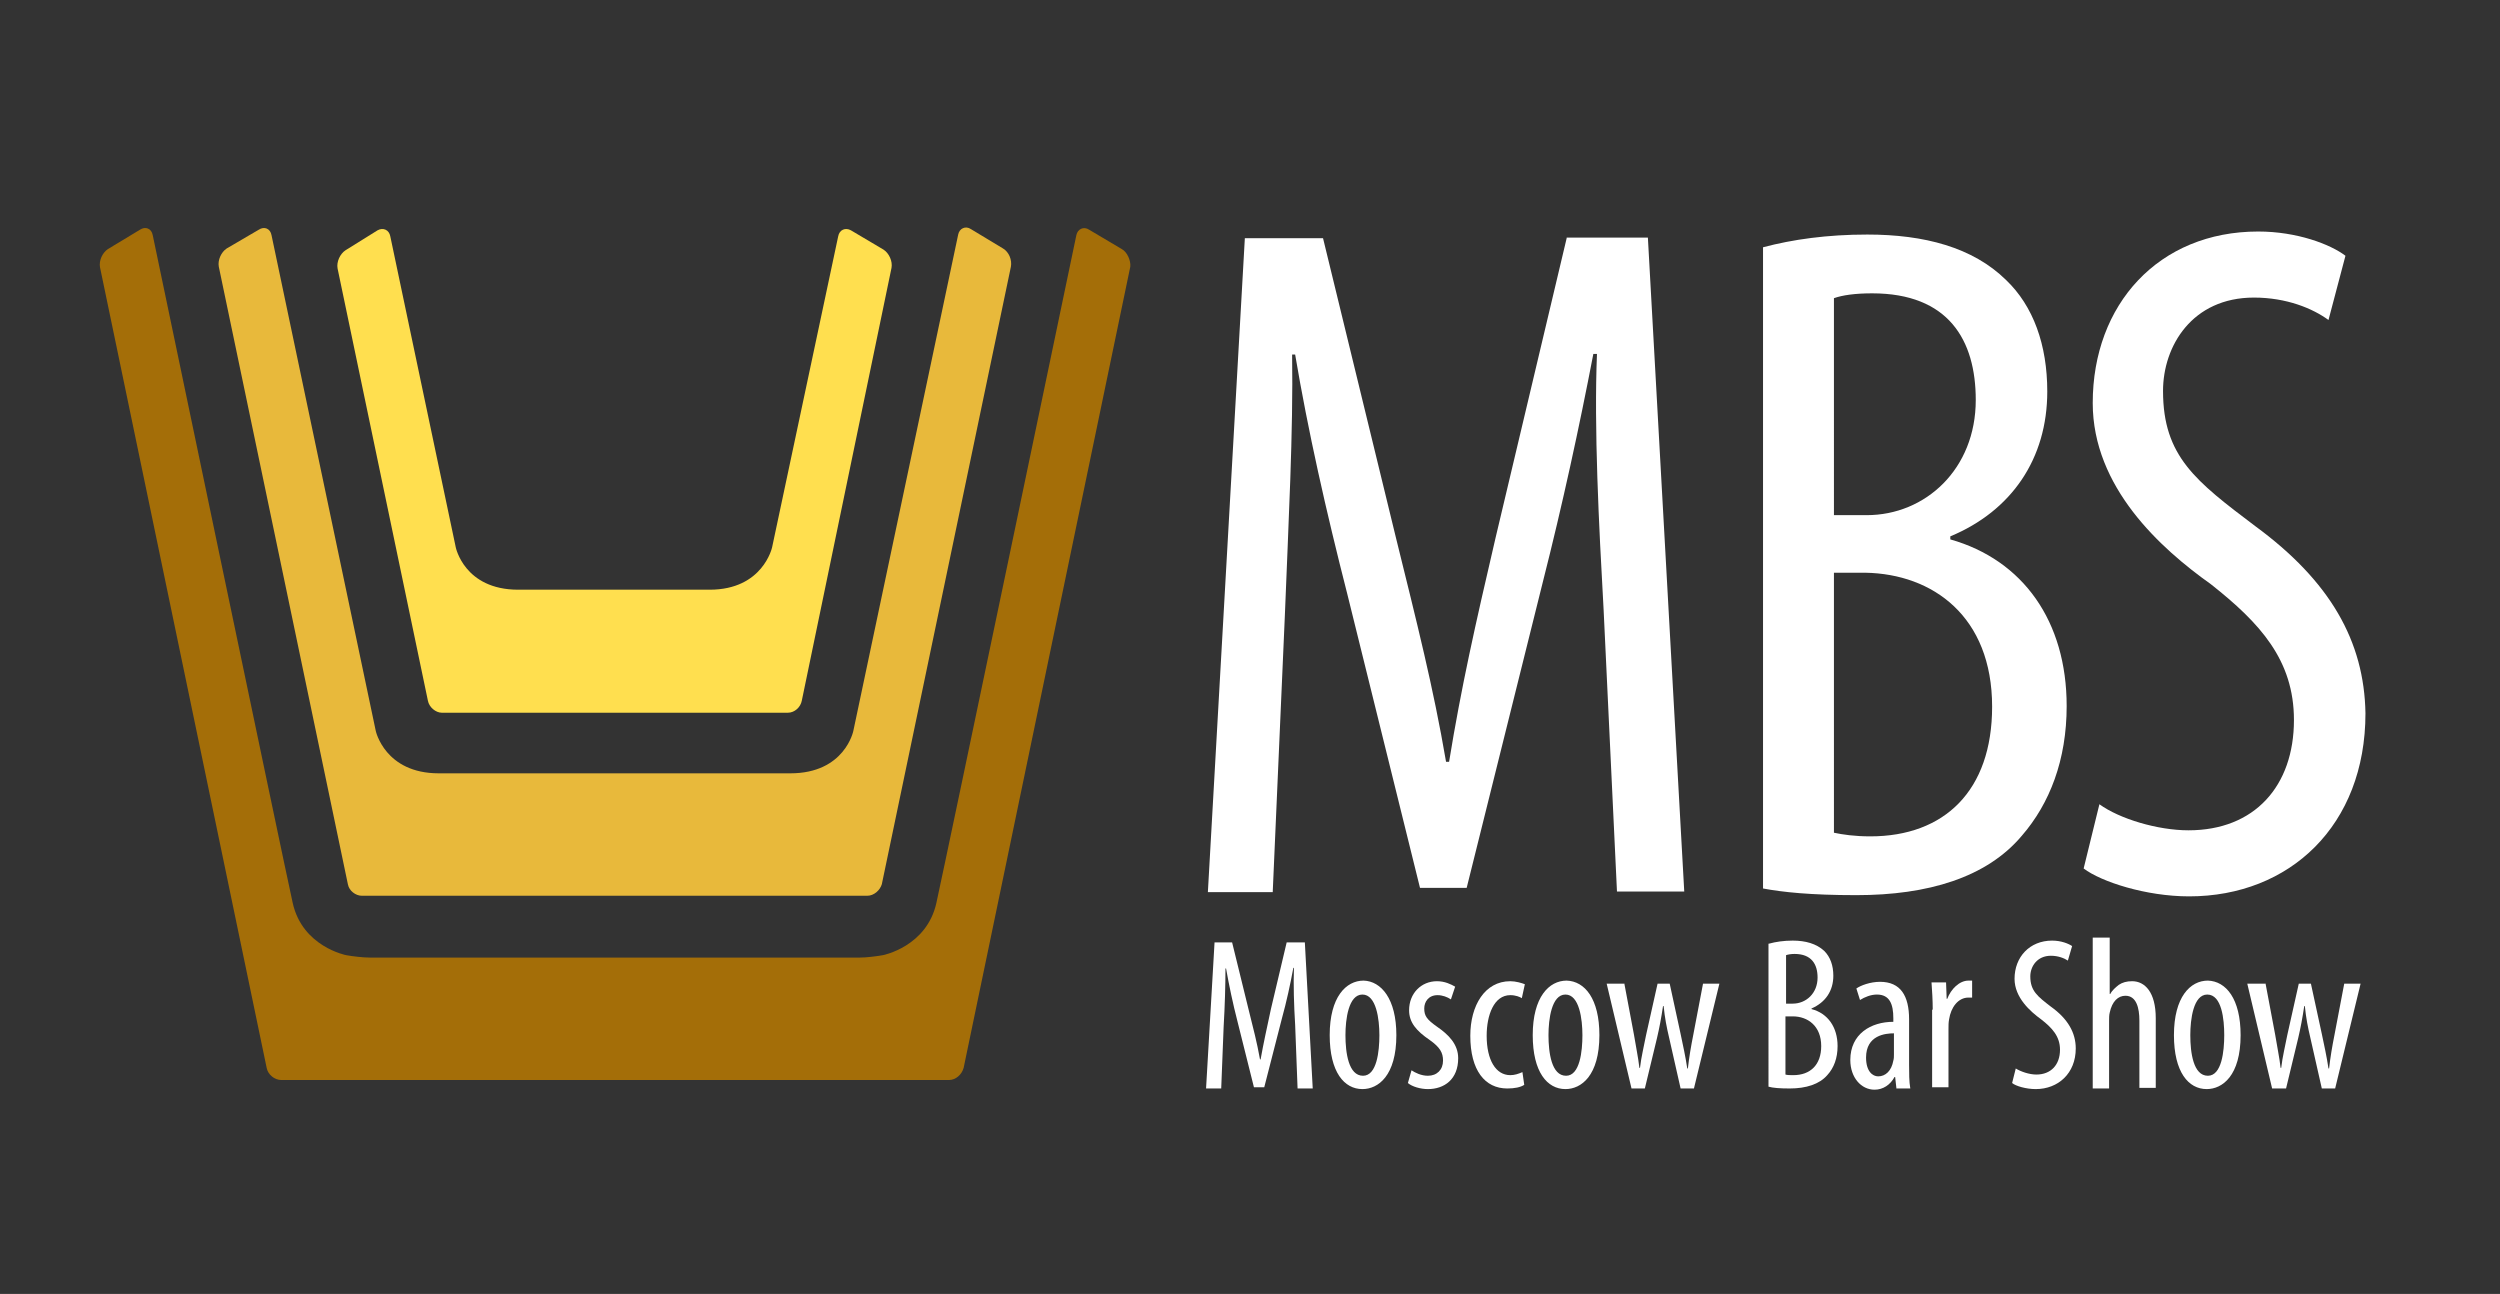 <?xml version="1.0" encoding="utf-8"?>
<!-- Generator: Adobe Illustrator 22.0.1, SVG Export Plug-In . SVG Version: 6.00 Build 0)  -->
<svg version="1.1" xmlns="http://www.w3.org/2000/svg" xmlns:xlink="http://www.w3.org/1999/xlink" x="0px" y="0px"
	 viewBox="0 0 412.5 213.5" style="enable-background:new 0 0 412.5 213.5;" xml:space="preserve">
<rect x="0" y="0" width="412.5" height="213.5" fill="#333333" stroke="none"/>
<style type="text/css">
	.st0{fill:#A46E08;}
	.st1{fill:#E8B93B;}
	.st2{fill:#FFDF4F;}
</style>
<g id="Layer_2">
</g>
<g id="Layer_6">
</g>
<g id="Layer_7">
</g>
<g id="Layer_3">
</g>
<g id="Layer_1">
	<g>
		<path  style="fill: #FFFFFF;" d="M258.5,39.3l-11.7,49.3c-3.4,14.6-5.7,24.8-7.7,37.1h-0.5c-2.1-12.3-4.8-22.9-8.3-37.1l-12-49.3h-12.9l-6.1,107.9H210
			l2-45.6c0.6-15.4,1.4-30.4,1.2-43.1h0.5c2.1,12.5,5.1,25.8,8.6,39.5l12,48.5h7.7l12.6-50.6c3.2-12.6,6-25.5,8.3-37.5h0.6
			c-0.5,12.2,0.3,28,1.1,42.3l2.2,46.4h11.1l-6-107.9H258.5z"/>
		<path  style="fill: #FFFFFF;" d="M321.8,89v-0.5c10.1-4.2,16-12.8,16-23.9c0-7.7-2.3-14.1-6.8-18.4c-5.5-5.4-13.5-7.5-22.9-7.5c-6.6,0-12.3,0.8-17.2,2.1
			v105.8c3.2,0.6,7.8,1.1,15.4,1.1c11.8,0,21.5-2.9,27.3-9.8c4.6-5.3,7.4-12.5,7.4-21.4C341,102.5,333.8,92.4,321.8,89z M302.6,49.2
			c1.4-0.5,3.5-0.8,6.3-0.8c12.6,0,17.1,7.7,17.1,17.6c0,11.4-8.3,19-18,19h-5.4V49.2z M308.6,138c-2.6,0-4.6-0.3-6-0.6V94.5h5.2
			c11.1,0.2,20.9,7.2,20.9,22.1C328.7,130.5,320.8,138,308.6,138z"/>
		<path  style="fill: #FFFFFF;" d="M372.1,86.8c-9.8-7.4-15.2-11.5-15.2-22.3c0-7.4,4.8-15.4,15-15.4c5.4,0,9.7,1.8,12.3,3.7l2.8-10.6c-2.5-1.9-8-4-14.4-4
			c-16.4,0-27.3,12-27.3,28.3c0,13.9,11.2,24,19.5,29.9c8.1,6.4,13.7,12.5,13.7,22.4c0,10.9-6.5,18.2-17.4,18.2
			c-5.1,0-11.4-1.9-14.7-4.3l-2.6,10.6c2.9,2.2,10.3,4.6,17.4,4.6c16.6,0,29.1-11.7,29.1-30.2C390.1,105.8,384.5,95.9,372.1,86.8z"
			/>
	</g>
	<g>
		<path class="st0" d="M185.1,41.1l-5.4-3.2c-0.9-0.6-1.9-0.1-2.1,0.9c0,0-21.5,103-23.1,110.2c-1.6,7.2-8.8,8.6-8.8,8.6
			c-1.1,0.2-2.8,0.4-3.8,0.4c0,0-19.8,0-40.4,0c-20.7,0-40.5,0-40.5,0c-1.1,0-2.8-0.2-3.9-0.4c0,0-7.2-1.4-8.8-8.6
			c-1.6-7.2-23.1-110.2-23.1-110.2c-0.2-1.1-1.2-1.5-2.1-0.9l-5.3,3.2c-0.9,0.6-1.5,1.9-1.3,3L44,176.2c0.2,1.1,1.3,2,2.4,2h55.1
			h55.1c1.1,0,2.1-0.9,2.4-2l27.5-132.2C186.6,43,186,41.6,185.1,41.1z"/>
		<path class="st1" d="M57.4,145.9c0.2,1.1,1.3,1.9,2.3,1.9h41.7h41.7c1.1,0,2.1-0.9,2.4-1.9L166.8,44c0.2-1.1-0.3-2.4-1.3-3
			l-5.3-3.2c-0.9-0.6-1.9-0.1-2.1,0.9l-17.3,81.9c0,0-1.4,7-10.4,7c-4.3,0-16.5,0-29,0c-12.5,0-24.7,0-29,0c-8.9,0-10.4-7-10.4-7
			L44.8,38.8c-0.2-1.1-1.2-1.5-2.1-0.9L37.4,41c-0.9,0.6-1.5,1.9-1.3,3L57.4,145.9z"/>
		<path class="st2" d="M70.6,115.6c0.2,1.1,1.3,2,2.3,2h28.5H130c1.1,0,2.1-0.9,2.3-2l14.8-71.4c0.2-1.1-0.4-2.4-1.3-3l-5.4-3.2
			c-0.9-0.5-1.9-0.1-2.1,1l-10.9,51.3c0,0-1.5,7-10.3,7c-4.1,0-9.9,0-15.8,0c-6,0-11.7,0-15.8,0c-8.9,0-10.3-7-10.3-7L64.4,39
			c-0.2-1.1-1.2-1.5-2.1-1L57,41.3c-0.9,0.6-1.5,1.9-1.3,3L70.6,115.6z"/>
	</g>
	<g>
		<path style="fill: #FFFFFF;" d="M213.7,169.1c-0.2-3.2-0.3-6.7-0.2-9.4h-0.1c-0.5,2.7-1.1,5.5-1.9,8.4l-2.9,11.3h-1.7l-2.7-10.8c-0.8-3.1-1.4-6-1.9-8.8
			h-0.1c0,2.8-0.1,6.2-0.3,9.6l-0.4,10.2H199l1.4-24.1h2.9l2.7,11c0.8,3.2,1.4,5.5,1.9,8.3h0.1c0.5-2.8,1-5,1.7-8.3l2.6-11h3
			l1.3,24.1h-2.5L213.7,169.1z"/>
		<path style="fill: #FFFFFF;" d="M230.4,170.8c0,6.7-3,8.9-5.6,8.9c-3,0-5.4-2.8-5.4-8.9c0-6.3,2.7-9,5.6-9C227.9,161.9,230.4,164.8,230.4,170.8z
			 M222,170.8c0,2.9,0.5,6.7,2.9,6.7c2.3,0,2.7-4.1,2.7-6.7c0-2.6-0.5-6.7-2.8-6.7C222.5,164.1,222,168.2,222,170.8z"/>
		<path style="fill: #FFFFFF;" d="M232.9,176.6c0.6,0.4,1.6,0.9,2.7,0.9c1.5,0,2.5-1,2.5-2.5c0-1.3-0.5-2.2-2.2-3.4c-2.2-1.5-3.4-2.9-3.4-4.9
			c0-2.8,2-4.8,4.6-4.8c1.3,0,2.3,0.5,3,0.9l-0.7,2.1c-0.6-0.4-1.4-0.7-2.2-0.7c-1.5,0-2.2,1.1-2.2,2.2c0,1.2,0.4,1.8,2.1,3
			c1.9,1.3,3.5,2.9,3.5,5.2c0,3.5-2.3,5.1-5,5.1c-1.2,0-2.6-0.4-3.3-1L232.9,176.6z"/>
		<path style="fill: #FFFFFF;" d="M251.5,179c-0.6,0.4-1.6,0.6-2.8,0.6c-3.7,0-6.1-3-6.1-8.7c0-5,2.4-9,6.6-9c0.9,0,1.9,0.3,2.4,0.5l-0.5,2.3
			c-0.3-0.2-1-0.5-1.9-0.5c-2.7,0-3.9,3.3-3.9,6.7c0,4,1.5,6.5,3.9,6.5c0.7,0,1.3-0.2,2-0.5L251.5,179z"/>
		<path style="fill: #FFFFFF;" d="M263.9,170.8c0,6.7-3,8.9-5.6,8.9c-3,0-5.4-2.8-5.4-8.9c0-6.3,2.7-9,5.6-9C261.5,161.9,263.9,164.8,263.9,170.8z
			 M255.5,170.8c0,2.9,0.5,6.7,2.9,6.7c2.3,0,2.7-4.1,2.7-6.7c0-2.6-0.5-6.7-2.8-6.7C256,164.1,255.5,168.2,255.5,170.8z"/>
		<path style="fill: #FFFFFF;" d="M268,162.2l1.6,8.5c0.3,1.9,0.7,3.7,0.9,5.5h0.1c0.2-1.8,0.7-3.8,1-5.4l1.9-8.5h2l1.8,8.3c0.4,1.9,0.8,3.7,1.1,5.7h0.1
			c0.2-1.8,0.5-3.6,0.9-5.6l1.6-8.4h2.7l-4.2,17.3h-2.2l-1.9-8.4c-0.4-1.7-0.7-3.2-0.9-5.2h-0.1c-0.3,2-0.6,3.6-1,5.3l-2,8.3h-2.2
			l-4.1-17.3H268z"/>
		<path style="fill: #FFFFFF;" d="M291.9,155.7c1.1-0.3,2.4-0.5,3.9-0.5c2.1,0,3.9,0.5,5.2,1.7c1,1,1.5,2.4,1.5,4.1c0,2.5-1.3,4.4-3.6,5.4v0.1
			c2.7,0.7,4.3,3,4.3,6.1c0,2-0.6,3.6-1.7,4.8c-1.3,1.5-3.5,2.2-6.2,2.2c-1.7,0-2.8-0.1-3.5-0.3V155.7z M294.6,165.6h1.2
			c2.2,0,4.1-1.7,4.1-4.3c0-2.2-1-3.9-3.8-3.9c-0.6,0-1.1,0.1-1.4,0.2V165.6z M294.6,177.3c0.3,0.1,0.8,0.1,1.3,0.1
			c2.8,0,4.6-1.7,4.6-4.8c0-3.3-2.2-4.9-4.7-4.9h-1.2V177.3z"/>
		<path style="fill: #FFFFFF;" d="M312.9,179.5l-0.2-1.8h-0.1c-0.7,1.3-1.9,2.1-3.3,2.1c-2.2,0-4-2-4-4.9c0-4.3,3.4-6.3,7.1-6.3V168c0-2.3-0.6-3.9-2.7-3.9
			c-1,0-2,0.4-2.8,0.9l-0.6-1.9c0.7-0.5,2.3-1.1,3.9-1.1c3.4,0,4.8,2.3,4.8,6.2v7.5c0,1.3,0,2.8,0.2,3.9H312.9z M312.5,170.5
			c-1.4,0-4.6,0.3-4.6,4c0,2.3,1.1,3.1,2,3.1c1.2,0,2.2-0.9,2.5-2.6c0.1-0.3,0.1-0.7,0.1-1V170.5z"/>
		<path style="fill: #FFFFFF;" d="M318.9,166.6c0-1.5-0.1-3.2-0.2-4.5h2.4l0.1,2.7h0.1c0.6-1.6,2-3,3.5-3c0.2,0,0.4,0,0.6,0v2.8c-0.2,0-0.3,0-0.6,0
			c-1.7,0-2.9,1.6-3.2,3.6c-0.1,0.5-0.1,1-0.1,1.6v9.6h-2.7V166.6z"/>
		<path style="fill: #FFFFFF;" d="M332.6,176.3c0.8,0.5,2.2,1,3.4,1c2.4,0,3.9-1.6,3.9-4.1c0-2.2-1.3-3.6-3.1-5c-1.8-1.3-4.4-3.6-4.4-6.7
			c0-3.6,2.5-6.3,6.2-6.3c1.5,0,2.7,0.5,3.3,0.9l-0.7,2.4c-0.6-0.4-1.6-0.8-2.8-0.8c-2.3,0-3.4,1.8-3.4,3.4c0,2.4,1.2,3.3,3.4,5
			c2.8,2,4.1,4.3,4.1,6.9c0,4.1-2.9,6.7-6.6,6.7c-1.6,0-3.3-0.5-3.9-1L332.6,176.3z"/>
		<path style="fill: #FFFFFF;" d="M345.4,154.7h2.7v9.3h0.1c0.3-0.6,0.9-1.1,1.4-1.5c0.6-0.4,1.3-0.6,2.2-0.6c2.1,0,3.9,1.8,3.9,6.1v11.5h-2.7v-11.1
			c0-2.1-0.5-4.1-2.3-4.1c-1.2,0-2.2,0.9-2.6,2.8c-0.1,0.4-0.1,0.9-0.1,1.3v11.2h-2.7V154.7z"/>
		<path style="fill: #FFFFFF;" d="M369.7,170.8c0,6.7-3,8.9-5.6,8.9c-3,0-5.4-2.8-5.4-8.9c0-6.3,2.7-9,5.6-9C367.3,161.9,369.7,164.8,369.7,170.8z
			 M361.4,170.8c0,2.9,0.5,6.7,2.9,6.7c2.3,0,2.7-4.1,2.7-6.7c0-2.6-0.4-6.7-2.8-6.7C361.9,164.1,361.4,168.2,361.4,170.8z"/>
		<path style="fill: #FFFFFF;" d="M373.8,162.2l1.6,8.5c0.3,1.9,0.7,3.7,0.9,5.5h0.1c0.2-1.8,0.7-3.8,1-5.4l1.9-8.5h2l1.8,8.3c0.4,1.9,0.8,3.7,1.1,5.7h0.1
			c0.2-1.8,0.5-3.6,0.9-5.6l1.6-8.4h2.7l-4.2,17.3h-2.2l-1.9-8.4c-0.4-1.7-0.7-3.2-0.9-5.2h-0.1c-0.3,2-0.6,3.6-1,5.3l-2,8.3h-2.3
			l-4.1-17.3H373.8z"/>
	</g>
</g>
<g id="Layer_5">
</g>
</svg>
